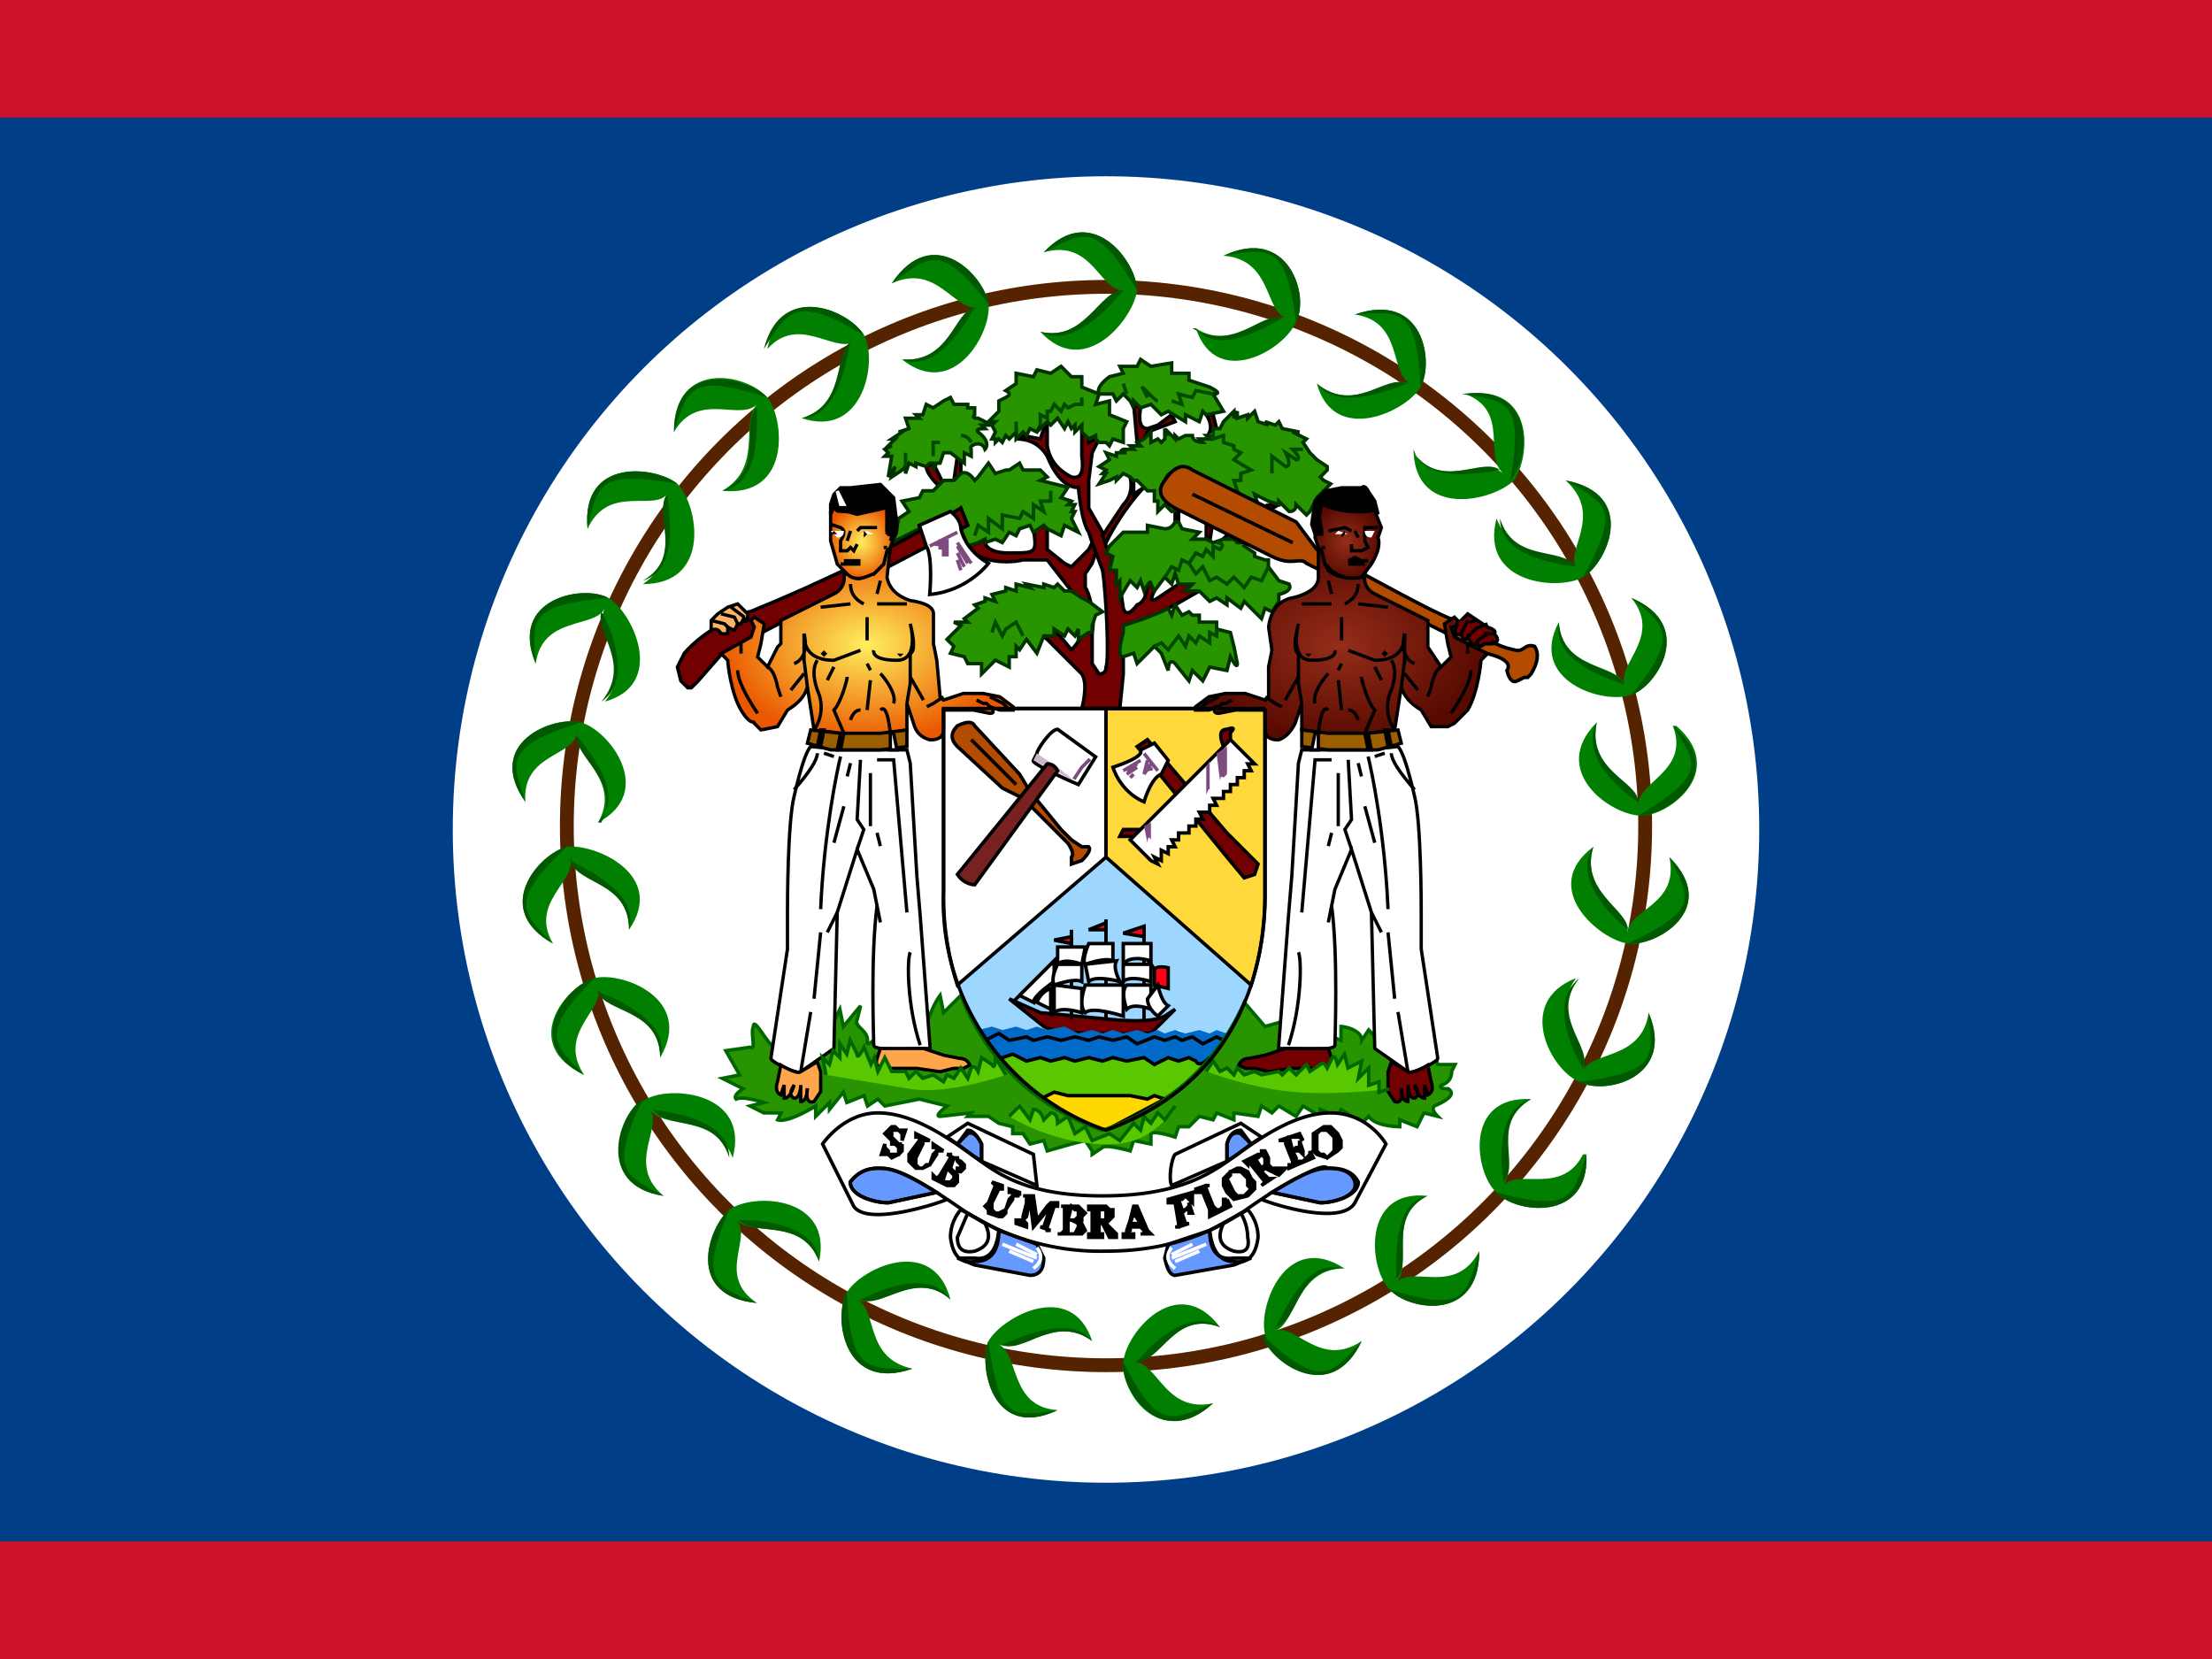 <svg xmlns="http://www.w3.org/2000/svg" xmlns:xlink="http://www.w3.org/1999/xlink" viewBox="0 0 640 480"><defs><radialGradient id="bz-a"><stop offset="0" stop-color="#ffef5d"/><stop offset="1" stop-color="#ea5700"/></radialGradient><radialGradient id="bz-b"><stop offset="0" stop-color="#952d1a"/><stop offset="1" stop-color="#570a00"/></radialGradient><radialGradient xlink:href="#bz-a" id="bz-c" cx="247" cy="238" r="36" fx="247" fy="238" gradientTransform="scale(1.226 .816)" gradientUnits="userSpaceOnUse"/><radialGradient xlink:href="#bz-a" id="bz-d" cx="322" cy="153" r="11" fx="322" fy="153" gradientTransform="scale(.936 1.068)" gradientUnits="userSpaceOnUse"/><radialGradient xlink:href="#bz-b" id="bz-e" cx="364" cy="238" r="36" fx="364" fy="238" gradientTransform="scale(1.224 .817)" gradientUnits="userSpaceOnUse"/><radialGradient xlink:href="#bz-b" id="bz-f" cx="468" cy="156" r="11" fx="468" fy="156" gradientTransform="scale(.956 1.046)" gradientUnits="userSpaceOnUse"/></defs><path fill="#ce1126" d="M0 0h640v480H0z"/><path fill="#003f87" d="M0 34h640v412H0z"/><circle cx="320" cy="240" r="189" fill="#fff"/><circle cx="320" cy="239" r="156" fill="none" stroke="#552300" stroke-width="4"/><path fill="#007f00" d="M302 73c14-15 27 3 27 11-1 8-15 26-28 12 13 3 17-12 24-12-7 0-9-15-23-11M155 192c-8-19 14-23 21-19s17 25-1 30c9-11-3-21 0-27-3 6-18 2-20 16m317-19c19 8 7 26 0 28-8 3-30-4-21-21 1 14 17 12 19 18-2-6 11-14 2-25M219 377c-21-2-14-22-8-27 7-5 30-4 26 15-5-13-19-7-24-12 5 5-6 16 6 24m209-15c0 21-21 17-26 11-6-6-8-29 11-27-12 6-4 20-9 25 5-5 17 4 24-9M170 153c-2-21 20-18 26-13 6 6 10 29-10 29 12-8 3-21 7-26-4 5-17-3-23 10m22 193c-20-3-13-24-5-28 7-4 30-2 25 17-5-13-20-8-24-14 4 5-7 16 4 25M354 74c19-9 25 12 21 19-3 8-23 20-29 2 11 7 20-5 26-3-6-2-4-17-18-18m40 314c-9 19-26 6-28-2s6-30 23-19c-14 0-14 16-20 18 6-2 13 11 25 3m91-178c15 13-2 26-10 26-9 0-27-13-13-27-3 14 12 17 12 24 0-7 15-10 10-23zM222 101c4-20 24-11 28-4s0 30-18 24c13-4 9-19 15-22-6 3-16-8-25 2m-62 172c-18-10-4-26 4-28 8-1 29 8 18 24 0-14-15-14-17-21 2 7-12 13-5 25m264-159c20-3 19 18 14 25-6 6-28 11-29-8 8 11 20 1 26 6-6-5 2-18-11-23M306 408c-19 9-23-13-20-20 4-7 24-18 30 0-11-8-20 4-27 1 6 3 3 18 17 19m171-115c8 19-13 24-20 20-8-3-19-23-1-30-8 11 5 21 2 27 2-6 17-3 19-17m-325-61c-12-17 8-25 16-23s22 20 5 29c7-12-7-19-6-26-1 7-16 6-15 20m112 164c-20 7-23-15-19-22s25-17 30 2c-10-9-21 3-27 0 6 3 2 17 16 20m-6-314c12-18 27-2 28 6s-10 28-25 16c14 1 15-14 22-15-7 1-12-13-25-7m201 252c1 20-21 17-26 11-6-5-10-28 10-27-12 7-4 20-8 25 4-5 17 3 23-9m-5-195c21 4 12 24 5 28s-30 2-25-17c5 13 20 9 23 14-3-5 8-15-3-25m-258-14c0-21 21-17 27-10 5 6 7 29-13 27 12-7 5-20 10-25-5 5-17-4-24 8m-26 186c-19-9-5-26 3-28s29 6 19 23c0-14-16-14-18-20 2 6-12 13-4 25M392 91c20-7 23 14 19 21s-25 17-30-1c11 9 21-3 27 0-6-3-2-18-16-20m-41 315c-16 14-27-4-26-12 1-9 16-26 28-10-13-5-18 10-25 10 7 0 9 15 23 12m132-158c15 15-4 26-12 25s-26-16-10-28c-4 13 10 18 10 25 0-7 15-8 12-22"/><path fill="#005800" d="M301 96c13 3 17-12 24-12-4 5-15 17-24 12m1-23c14-15 27 3 27 11-12-20-15-17-27-11M174 203c9-11-2-20 0-26 3 5 9 20 0 26m-19-11c-8-19 14-23 21-19-23 2-22 6-21 19m296-12c1 14 16 12 19 18-6-2-21-7-19-18m21-7c19 8 7 26 0 28 14-17 10-20 0-28M237 365c-5-13-19-7-23-12 6 0 22 1 23 12m-18 12c-21-2-14-22-8-27-9 21-4 22 8 27m194-31c-12 6-4 19-9 24 0-6-1-22 9-24m15 16c0 21-21 17-26 11 22 7 22 2 26-11M186 168c12-7 3-19 7-25 1 7 3 22-7 25m-16-15c-2-21 20-18 26-13-23-4-23 0-26 13m41 182c-4-13-18-8-22-14 6 1 22 3 22 14m-19 11c-20-3-13-24-6-28-10 21-5 22 6 28M345 95c12 7 20-5 26-3-5 3-19 11-25 3zm9-21c19-9 25 12 21 19-3-23-8-21-21-19m34 293c-13 0-12 15-19 17 3-5 9-20 19-17m6 21c-9 19-27 6-29-2 17 16 20 12 29 2m68-179c-3 14 12 17 12 23-5-3-17-13-12-23m22 1c16 13-1 26-10 26 20-12 17-15 10-26m-252-89c13-4 9-18 14-22-1 6-4 22-14 22m-11-20c5-20 25-11 29-4-20-12-22-7-29 4m-39 168c0-14-15-13-17-20 6 3 20 10 17 20m-22 4c-18-10-4-26 4-28-17 16-13 19-4 28m249-142c8 11 20 1 25 5-6 1-22 4-25-6m14-16c21-3 20 18 14 25 4-23-1-23-14-25M316 388c-11-8-20 4-26 1 5-2 20-9 26-1m-10 20c-19 9-23-13-20-20 3 23 7 22 20 20m151-125c-9 11 4 20 1 26-3-5-10-19-1-26m20 10c8 19-13 24-20 20 23-3 21-7 20-20m-303-55c6-12-8-19-7-25 4 5 14 17 6 25m-21-6c-12-17 8-25 16-23-22 7-20 11-16 23m123 144c-10-9-20 3-26 0 6-3 20-9 26 0m-11 20c-20 7-23-15-19-22 1 23 6 22 19 22m-3-292c14 1 15-14 21-15-3 5-11 19-21 15m-3-22c12-18 27-2 28 6-14-18-17-14-28-6m185 236c-12 7-3 19-8 24-1-6-2-21 8-24m16 16c1 20-21 17-26 11 22 6 22 1 26-11m-25-184c4 13 18 8 22 14-6-1-22-3-22-14m19-11c21 4 12 24 5 28 11-20 7-21-5-28m-244 3c13-6 5-20 10-24 0 6 1 22-10 24m-14-17c0-21 21-16 27-10-22-7-23-3-27 10m-4 181c0-14-16-13-18-19 6 2 21 9 18 19m-22 5c-18-9-5-26 3-28-16 16-12 19-3 28m212-200c11 9 20-3 26 0-5 2-20 8-26 0m11-20c20-7 23 14 19 21-1-23-6-22-19-21m-39 293c-13-5-17 10-24 10 4-5 15-16 24-10m-2 22c-15 14-27-4-26-12 10 20 14 17 26 12m110-161c-4 13 10 18 10 24-5-4-16-15-10-24m22 3c15 15-4 26-12 25 21-10 18-13 12-25"/><g fill="#730000" stroke="#000"><path d="M349 120h2l1 4-2 1s1-2-1-5zm-9 31v-3l1-1v4h-1m27-5-4 2 2 1 5-3h-3m-50 14-1 3-2 3v4c1 1 3 8 2 13v9l2 3q2 0 2-2c1-2 0-22-1-28l-3-8-1-3q-2-3-3-13s-5 1-9-9q-3-5-9-5l2-1 5 1 1-3 1-2v7q1 6 7 9 4 1 3-6v-7l2 1v2l2-1h1l-2 4-1 8v8l4 7 1 4 2 4 2 7 1 7q1 3 4-1c3-1 3-6 3-6h1l1 2q-2 4 1 2l6-4h4l-2 2h4l-7 4-8 4q-6 2-7 5v11l-1 10h-11s2-7 0-10l-10-10c-3-2 2-1 2-1v-2l5 6s8-7 0-17l-7-9h-7c-4 1-13 1-16-4l3-1 2-1s-1 4 7 4 8 0 7-7l3-1 1 1v6l5 4 2 1 2-2 3-3 1-2z"/><path d="m319 155 2-3 4-6q3-3 2-8l1 1v4l3-2s-6 6-11 16zm-51-20q0 2 4 6l1-1-3-6-2 1m9-3-1 7 2-1v-5zm51-15 1 11 2-1 1-2 8-3-1-2-4 3-3 1q-3 0-2-6l-2-1m21 32v8h1l1-7-2-1m7 4s-1 3-4 4l4-1 2-2-2-1"/></g><g fill="#289400" stroke="#030"><path d="m327 138 1 1h1l3 3h2v3h1v3l2-2 2 2 3-1 1-1q-8-3-6-7c2-5 7-2 8-1l19 10v-2l-1-3 4 2 3 1v-1l3 3q2 0 2-2l3 3 1-1 2-4 2-2 2-2-2-1-1-1 2-2v-1l-3-2-2-2-2-3 1-1-4-2h2l-5-1-1-2-1 1-3-1 1 1-3-1-1-3-2 2v-1l-3 1v-2l-1 2v-2l-3 3-1 2h-2v2h-2l1 1h-3l1 1s-3 0-3-2h-2l-2 1-1-1v1l-2-2v1l-1-2v3l-1 1-1-1-2 1v-3l-2 2-2 1 1 1h-3l1 1h-3c-2 1 1 1 1 1h-3v1l-3-1 1 2-3 2 2 1-1 1h1l-2 3 3-1q1-1 0 0l2-1v1l2-2z"/><path d="m325 108-1-2h5l1-2 3 2 6-1v3h5v2l6 2q4 2 1 2l3 5-5 1-1-1-1 3-4-2v2l-5-3-2 1-3-3-3 1-2-2v2l-1-2-2-2-2 2-1-2h-4q-1-2 3-5zm-19 13-2 2-1-1-2 2v-1l-1 2-2-1-1 2-1-1-2 2v-2l-2 2-1-1-1 2-1-1-1 1v-1h-1l1-2-1-2 1-1h-2l3-3v-3l2-1q2-1 0-2l3-2v-3l5 1 1-2 4 1 3-2 3 3h3v3l5 2-1 3 4-1v4l5 2-1 2v4l-3-1-1 2-1-1h-2l-1-1v-1l-2 1-2-2v-2l-2 2v-2l-1 1-1-2-1 2z"/><path d="m275 131 4 3v-3l2 1v-2c-1-1 3-3 4 0 0 0 2-2-2-5q-1-1 2-1l-1-1h3l-4-2q-2 0-1-1v-2h-2v-1h-4l-1-2-2 1-3 2-2-1-1 3h-2l1 1h-4l1 3-3 1h1l-3 2h1l-2 2h1l-2 1 1 1-1 1h2l-1 6 2-3-1 3 3-2 1-1v2l1-3 2 1v-1l3 1 1-1h1v2l1-2h1l1-3zm-14 14 2 3-3 2-1 5-1 2 8-4v-1l9-4 1 1 2-2 2 5-2 1 2 5 3-1 2-1v1l3-1 2 1 2-3 2 1 1-2 3-1 1 2 3-2 1 1 4 2 1-3 4 2-2-4 1-2h-1l1-2h-2l1-1-3-1 2-3-8-2 2-1-2-2h-5l-1-2-3 2h-1l-3 1-2-3-3 4-1 1q-2-3-4-2l-2 2h-3l-3 3h-3l-1 2zm44 39v-2l3 2 1-2 2 2 1-2v3l3-2h1v-2l1-3 2-1-4-3-2-1-3-2h-2l-2-2-1 1-3-1v1l-5-1 1 1-4-1v2l-3-1v1l-4 1 1 2-3-1v1l-3 1 1 1-4 3 1 1h-4l2 1-4 4 2 2-1 2 4 1 1 2h4v3l4-4 4 2v-3h2v-3l1 1 2-3 3 4 2-5zm19-11v-5l-1 1v-4h-2l1-4-2-1 1-2 1-1 3-3h7v-2l5 1q2 0 3-2h1l1 2 5 1-2 2h4l2 1 3-1h3l1 1h3l-1 1 3 2v1l3 1h1v2l3 4 3 1q1 2-3 3v2l-2 3-2-1-1 3-5-5-1 2-4-3v2l-3-2-2 1-3-3h-4l2-2h-4l-1-3-1 3-2-2-3 4-1-2c0-2-2 2-2 2l-1-3-1 2-2-2zm1 10v-2l6-2 5-2 2-1 1 2 1-3 2 3 2-1 1 1h2v2h5v2l4 1 1 4 1 5c0 2-2-2-2-2l-1 4-5-1-2 4-3-3-1 3-4-5c-2-2-2 2-2 2l-2-5-2-2-5 5-1-3-3 1q-2 0 0-7z"/></g><g fill="none" stroke="#004b00"><path d="M351 125v2l3-1v2l3 1v1l2 1-2 2 5 3-3 1v2h-2l1 3h-4m14-5v-5l4 3c2 0 0-4 0-4l3 2c2 0-1-3-1-3h3m-45-15-1-2c-2-3 3 3 4 3m4 0 3 1-1-3 4 1 1-2 5 1m-25 0-1-3m-24 12v-3l2 1v-2h1l1-2 2 2 1-2 1 1 2-1h2v-2m-19 10v-3m-24 10v-4h2m9 0q-1-2-3-2m-16 9v-4m25 52 1-3 2 4 1-2 3-2 2 4m41-17 2-3 2 1 1-3 2 1 2-3 2 1 1-2 2 2v-3l2 1s2-2-1-2"/><path d="m344 163 2 3 2-2 2 4 2-1 3 2 2-2 3 3 2-3 3 1 2-4m-85-9 1-3 3 2v-4l4 3v-4l5 1 1-2 3 2v-4l3 2-1-3h3v-3m30 45 2-1 2 2 3-4 2 3 1-3 2 2 1-2 3 2v-3l2 1v-2"/></g><path fill="#9dd7ff" d="m283 298-6-13 43-37 42 37-6 13-1 1-3-1-2 1-3-1-4 1-2-1-4 1-2-1-3 1-3-1-4 1-3-1-2 1-4-1-4 1-4-2-4 1-4-1-3 1-3-1-4 1-3-1z"/><path fill="#fff" stroke="#000" d="M320 205v43l-43 37a84 84 0 0 1-4-27v-53h47"/><path fill="#ffd83c" stroke="#000" d="M320 205v43l42 37a84 84 0 0 0 4-27v-53h-46"/><g stroke="#000"><path fill="#730000" d="m292 289 9 4 21 2q11 1 15-1l3-2-7 7s-26 1-31-2z"/><path fill="none" d="M331 277s8 5 0 14m-38-1 12-12-1 16m6 1v-26m21 26v-27m-11 27v-29"/><path fill="#ff0018" d="m310 271-5 1 5 1v-2m10-4-5 2h5v-2m11 1-6 2 6 1zm3 13c0-2 4-1 4-1v6l-4-1z"/><g fill="#fff"><path d="m295 288 10-10v6s-6 4-6 6l-4-2m5 2s1-3 4-4v6zm15-17h7v5q-2-1-8 1-1-1 1-6zm-9 1h8l-1 5s-5-2-7 0z"/><path d="M306 279h7v5q-2-1-8 1-1-2 1-6zm8 0 9-1q-1 2 1 6s-7-2-9 0zm-9 6 8 1v7s-6-2-8 0zm9 0h11v9s-9-3-11-1q-2-2 0-8zm11-12h8v5s-6-2-8 1zm0 6h8v5s-6-2-8 0zm1 6h7v7s-5-2-7 0c0 0-2-5 0-7z"/><path d="M335 285s1 5 3 6l-3 3s-3-2-3-5z"/></g></g><g stroke="#000"><path fill="#006ac8" stroke="none" d="M355 299a66 66 0 0 1-36 28 67 67 0 0 1-36-29l4-1 3 1 4-1 3 1 3-1 3 1 5-1 4 2 4-1 3 1 3-1 3 1 4-1 3 1 3-1 2 1 3-1 3 1 4-1 3 1 2-1z"/><path fill="none" d="m354 301-2-1-4 2-3-2-3 1-2-1-3 1-3-1-5 2-3-2-4 1-4-1-3 1-4-1-4 1-4-1-4 1-2-1-5 1-3-2-4 2"/><path fill="#5ac800" d="m293 305-3 1v1-1 1l11 11 19 9 17-9q9-6 13-12-3 3-4 1l-2-1-3 1-3-1-4 2-3-2-5 1-4-1-3 1-4-1-4 1-3-1-4 1-3-1-4 1z"/><path fill="#ffd800" d="m320 327 17-9-3-1-2 1-5-1h-18l-4-1-4 2a55 55 0 0 0 19 9z"/></g><g stroke="#000"><path fill="#b34b00" d="M313 249q3-3 2-4h-2l-3-2-3-3-9-11-3-5-13-14q-1-2-5 0-3 3 0 6l13 12 6 3 13 13q2 3 1 4v2z"/><path fill="none" d="m281 214 13 13"/><path fill="#fff" d="m299 220 1-2c0-1 4-7 6-7l11 8-5 8s-14-6-13-7z"/><path fill="#ccb8c8" stroke="none" d="m306 222-6-4-1 2 12 6z"/><path fill="none" stroke="none" d="m300 218 5 3 6 5"/><path fill="#782121" d="m277 253 26-32q2 0 3 2l-24 33s-3 0-5-3z"/><path fill="#730000" d="m363 253-3 1-5-6-26-32 3-2 23 27 9 9z"/><path fill="#fff" d="m338 220-4-5-4 2q1 2-8 5s2 7 9 10c0 0 2-7 5-8z"/><path fill="#730000" d="M328 242h-4l1-2h5l-2 2m28-28v-2q2-2-1-1-3 0-1 5z"/><path fill="#fff" d="m327 243 29-29 7 7h-2l1 2h-2v2h-2v2h-2v2h-2v2h-3l1 2h-2v2h-3l1 2h-2v2h-2v2h-3v2h-2l1 2h-2v2l-2-1v3l-2-1 1 2-2-1z"/><path fill="#7e4b7e" stroke="none" d="m355 216-3 2 1 8s0-2 1-1l1-1zm-5 4-1 2v8s1-3 1-1zm-17 18-2 1 1 5s0-3 1-1v-2z"/><g fill="none" stroke="#7e4b7e"><path d="m331 218 4 5m-3-3-1 4m2-3-2 3m2-3-1 2m1-1v1m-3-3-5 3m4-2-3 2m3-1-3 2m2 0-1 1"/><path stroke-linecap="square" d="m311 225 2-3 2-2"/></g></g><path fill="#289400" stroke="#060" d="M217 303c2 1 0-4 1-6 0-3 4 5 6 6 3 1 16-5 16-5l3-6 1 5 5-6-1 4c-1 2 3 3 3 6-1 3 4-2 4-2l12 1s2-8 5-12l1 5 5-5a66 66 0 0 0 41 39 67 67 0 0 0 41-37l6 7 7-2 15 6v-4c1 0 6 1 6 4l2-3 4 4 15 3 1 3h5l-1 2q0 3-3 4-1 1 2 1 3 2-4 5-1 1 1 3l-4-1-2 4-5-2v2s-7 0-9-3l-2 2-6-4-1 2-5-2v2l-5-3-2 3-5-3-2 2-3-2-1 3-7-1v2l-5-2-1 2-4-1-3 3h-3l-1 3s-6-2-7-1v3l-5-1-1 3s-7-2-8-1l-3 2v-1l-2-3-4 1-7 2-1-3-4 1-2-3h-3v-2l-4-1-3-2h-6l1-1-9 1c-2 0 2-3 2-3l-8-2-10 2-2-2-3 2-1-3-5 2-1-3-4 5v-2l-4 4v-3s-8 5-11 4l1-2h-5l-4-2 4-1s-6-2-8-1q-1-1 2-3l-6-3 5-1-4-7z"/><path fill="#730000" stroke="#000" d="m209 189 71-37-2-5q-29 17-61 30c-2 0-13 5-19 12l-2 4 1 4 2 2h1l2-2z"/><path fill="#fff" stroke="#000" d="m266 152 9-4s3 2 3 5c0 0 1 6 8 10 0 0-6 8-17 9 0 0 1-11-1-14q-1 1 0 0z"/><path fill="none" stroke="#7e4b7e" d="m277 154-8 4m5-2v5m-1-5v5m-1-5v3m-1-2v1m6-1 4 6m-4-5 3 5m-3-3 2 4m-2-2 1 3"/><g stroke="#000"><path fill="#b34b00" d="m342 148 26 13c6 3 8 0 10 2l52 26q8 2 6 5 1 4 3 3l2-1h1l1-1q3-5 1-8c-3-1-3 2-6 1 0 0-5-1-7-3l-8-5c-4 0-28-14-42-21l-6-8-30-15q-4-3-8 3-4 5 5 9z"/><path fill="none" d="m345 143 29 14"/></g><g fill="#ffa54b" stroke="#000" transform="translate(-40)scale(.96)"><path fill="url(#bz-c)" d="M310 165h-1l-1 5-3 3c-2 0-4 3-8 0h-1s1 4-3 6l-16 8v7l-1 1-3 6-3-3 1-4 1-6-3-2-1 1 1 2-1 3-9 5 2 2c0 1 1 10 4 15s4 3 4 4l2 2 5-1 3-5q5-3 6-7l2 13 16 2 12-2v-8l2 6q1 4 5 5 4 0 4-3v-6h9l5 1q2 0 0-2l3 1h4v-1l-4-3-5-1h-6l-6 2-1-1-1-11-1-5v-9q0-3-7-4-6-2-7-7l1-9"/><g fill="none"><path fill="url(#bz-d)" d="M292 154v9l2 7 3 3c3 3 7 0 8 0l3-3 1-4 1-1 1-3-2-2v-8q-7 3-15 2l-1-1-1 1"/><path fill="#000001" d="M292 155v-3l1-3 2-2h3l9-1 4 4 1 8q0 4-1 3-1-2-2 0v-8l-9 2-7-2-1 2"/><path fill="#fff" stroke="#fff" d="m295 152-1-4 2 4z"/><path d="m298 160-1 3m11 2h1m0-4q2 0 1 2m-18-5 3 1q2 1 0 4v3h2l1-1 1 1 1-2m0-4 1-1h5m-5 11h-5m0-1h5m-6 1h6"/><path fill="#fff" stroke="none" d="M292 160h4q0 2-2 2zm9 1 2-1 2 1h-2z"/><path fill="#000001" stroke="none" d="m294 161-1-1-1 1zm8 1 1-1-1-1z"/></g><g id="bz-g"><g fill="none"><path d="m346 214-2-2-2-1-2-1m0 3-1-1h-1l-2-1m-63-10q2 1 3 6l1 3m-13-8q0 4 6 13m-5-21v3m15 11 4-5m1 4-1-8v-8s2 7-3 9m34 12 1-6v-9q2-1 0-9s3 11-4 11c-8 0-7-3-7-3"/><path d="M284 191c0 2 0 8 9 8l8-3m2-3v-7m-14-3 9-1m0-6q0 4 4 6m5-7-1 4m0 3h9m1 22 4 7m-32-12q-2 3 0 9a12 12 0 0 1-1 12m6-19-2 4m6-1c0 1-2 8-4 10l3 7m7-21 1 2m3 1c1 1 5 6 4 9m-7-7-1 9m-2 0q-2 0-3 3m9-3q2-2 3 7m16-11-3 2-2 1"/></g><path fill="#000001" stroke-width="0" d="m290 198 1-1-1-1-1 1zm23 0 1-1h-2z"/><path fill="#fff" d="M281 240q3-13 5-15l10 1h19l1 4 2 34 1 12 3 40h-3s-14 1-14-1-1-27 1-42l-1-5-5-12-6 19-1 41-10 7c-1 1-9-3-9-4l5-33v-11c0-2 0-27 2-35z"/><path fill="none" d="m294 275-3 6m-3-54q0 3-7 11m14-10c-1 4-5 23-6 46m0 7-2 20m-1 4-3 18m33-36c-1 2-1 16 3 28m-18-86-1 18 2 3-2 6m-4-13-3 11m13-25h5l4 46m-11-42v16m2 2 1 4m-17-28 3 1m5 2-1 4m9 39 1 5"/><path fill="#9b5f00" d="m285 224 1-4 9 1h12l8-1v5l-8 1h-15z"/><path fill="#fff" d="m288 225 1-5h1l-1 5h-1m22-4v5h2l-1-5h-1m-15 0-1 5h1l1-5h-1"/><path d="m277 321-1 5q-1 3 1 4l1-3v4c2 0 3-4 3-4q-2 3 0 4c2 0 2-4 2-4v5c2 0 2-4 2-4s-1 5 2 4l2-3v-6l-1-3-5 3c-1 1-6-2-6-2zm30-5-1 3q-1 3 3 3h9l7 1 4-1h3l2-1q-1-2-3-2l-5-1-6-2z"/></g><g fill="none"><path fill="#ffb366" d="M256 190v-3l2-2 3-2 3-1 3 3v2q-1 1-1-1l-1 2h-1l-1 2-2-1v2h-2q-1-2-3-1z"/><path d="m266 186-4-3m2 5-1-2-4-1m2 4-1-1-4-1"/></g></g><g stroke="#000" transform="translate(-40)scale(.96)"><path fill="url(#bz-e)" d="m439 165 1 1 1 4 1 2q4 3 10 2l1-1s-1 4 3 6l16 8v8l4 6 3-3-1-4-1-6 3-2 1 1q0 2-2 2l1 3 10 5-2 2c0 1-1 10-4 15l-4 4-2 1h-5l-3-5q-5-3-6-7l-2 13-16 2-12-2v-8l-2 6q-2 4-5 5-4 0-4-3v-6h-9l-5 1q-2 0-1-2h1l-3 1h-4v-1l4-3 5-1h6l6 2 1-1v-9l1-5-1-7q1-8 8-9 7-2 7-6v-9"/><g fill="none"><path fill="url(#bz-f)" d="m456 154 2 5-1 3q1 3-2 8l-3 4q-5 1-9-2l-2-2-1-4-1-1-1-3q0-2 2-2l-1-6 1-2q7 3 15 2l1-1v1"/><path fill="#000001" d="m457 155-1-4-2-3q-1-2-2-1h-6l-5 1-3 3-1 7 1 3h2l-1-4 1-5 9 2 7-1z"/><path d="m450 160 1 2m-10 3h-1m17-6h-4v4l1 2-2 1h-3v-2m0-4-2-1-5 1m12 9h-2l-2-1-2 1m6 0h-6m0 1h5"/><path fill="#fff" stroke="none" d="M456 160h-3q0 2 2 2zm-8 1-3-1-1 1h1z"/><path fill="#000001" stroke="none" d="m455 161 1-1zm-9 1v-1l1-1v1z"/></g><use xlink:href="#bz-g" width="100%" height="100%" fill="#730000" transform="matrix(-1 0 0 1 749 0)"/><g fill="none"><path fill="#730000" d="M492 194q2-1 0-3 1-1-2-2l-3-2-3-2-3 3v3l1-1 1 2q1 1 1-1l2 2h2l-1 1z"/><path d="M483 190q1-3 4-3m-2 4v-1l5-2m-3 5 2-2h3"/><path fill="#730000" stroke="none" d="m482 187-2 2 1 3 1-1 1 2 1-1 1 2h2v1h2q-1-2 2-1l1-1-7-5z"/><path d="M481 188q-2 4 1 3 1 3 2 1 2 4 3 1 0 3 2 1h2l1-1m-8-6-2 4m5-2-3 3m6-1-3 2"/></g></g><path fill="#5ac800" d="m239 311-1-5 2 2 1-4 2 2v-4l2 3 1-4 2 4c0 2 2-2 2-2l2 5 1-2 1 4 2-4 2 4h4l1 2 2-2 2 2 3-1 3 2 1-2 2 1 2-3 2 3 1-3q1-1 2 1l1-4 3 2c1 2 1-2 1-2l3 5s-17 6-28 4zm110-1 2-3 2 3 2-1 2 2 1-2 2 2 3-1 2 1 5-1 1 1 2-2 2 2 3-3 1 2 3-2q1-1 2 1l1-2q1-3 2 1l2-3 1 4 4-2-1 5 3-3v5l3-1v3l3-1s-14 2-27 1-26-6-26-6m-9 10s-5 10-17 11c-17 1-31-8-31-8l3-4 3 5 1-3q2 0 3 3l2-2q2 0 2 3l3-2 2 5 3-2 2 4 5-2 3 2 4-5 2 2 2-4 1 2 2-3 2 2z"/><path fill="none" stroke="#060" d="m239 311-1-5 2 2 1-4 2 2v-4l2 3 1-4 2 4c0 2 2-2 2-2l2 5 1-2 1 4 2-4 2 4h4l1 2 2-2 2 2 3-1 3 2 1-2 2 1 2-3 2 3 1-3q1-1 2 1l1-4 3 2c1 2 1-2 1-2l3 5m58-1 2-3 2 3 2-1 2 2 1-2 2 2 3-1 2 1 5-1 1 1 2-2 2 2 3-3 1 2 3-2q1-1 2 1l1-2q1-3 2 1l2-3 1 4 4-2-1 5 3-3v5l3-1v3l3-1m-110 8 3-3 3 4 1-3q2 0 3 3l2-2q2 0 2 3l3-2 2 5 3-2 2 4 5-2 3 2 4-5 2 2 1-4 2 2 2-3 2 2 3-4"/><g fill="#fff"><path d="M320 362c22 0 35-8 42-13 16-11 20-11 23-11q6 0 8 4c0 4-7 6-11 6l-14-3-3 2c2 1 23 8 27 1l9-17s-5-9-16-9c-10 0-20 7-27 12s-16 12-39 12c-22 0-31-7-38-12s-17-12-28-12a18 18 0 0 0-15 9s4 11 9 18c4 6 25-1 27-2l-3-2-14 3c-4 0-11-2-11-6q3-4 8-4c3 0 7 0 23 11a72 72 0 0 0 43 13"/><path d="M284 336v-5q-2-4-4-4l-3 4-3-2 6-4 19 9 1 9zm-6 14s-3 3-3 8q1 8 7 7 7 0 7-9zm77-14v-5q2-5 4-3l3 3 3-2-6-4-19 9-1 9zm6 14s3 3 3 8q-1 8-7 7-6 0-7-9z"/></g><path fill="#69f" d="m271 345-14 3c-4 0-11-2-11-6q3-4 8-4c3 0 6 0 17 7m96 0 15 3c4 0 11-2 10-6q-1-4-8-4-1-2-16 7m-84-9-3-2-4-3 3-3q2-1 4 3zm-7 28h5q7 1 7-8l11 4 2 4q-1 5-3 5l-17-3zm78-28 3-2 4-3-3-3q-3-1-4 3zm7 28h-5q-7 1-7-8l-12 4-1 4q1 5 3 5l17-3z"/><g fill="none" stroke="#000"><path d="M320 362c22 0 35-8 42-13 16-11 20-11 23-11q6 0 8 4c0 4-7 6-11 6l-14-3-3 2c2 1 23 8 27 1l9-17s-5-9-16-9c-10 0-20 7-27 12s-16 12-39 12-31-7-38-12-17-12-27-12-16 9-16 9l9 18c4 6 25-1 27-2l-3-2-14 3c-4 0-11-2-11-6q3-4 8-4c3 0 7 0 23 11a72 72 0 0 0 43 13z"/><path d="m271 345-14 3c-4 0-11-2-11-6q3-4 8-4c3 0 6 0 17 7zm97 0 14 3c4 0 11-2 10-6q-1-4-8-4-1-2-16 7zm-84-9-3-2-4-3 3-3q2-1 4 3z"/><path d="M284 336v-5q-2-4-4-4l-3 4-3-2 6-4 19 9 1 9-16-7m-6 14s-3 3-3 8q1 8 7 7 7 0 7-9z"/><path d="m280 351-3 7q0 5 5 4 6-2 3-8l-5-3"/><path d="M277 364h5q6 1 7-8l11 4 2 4q0 5-4 5l-16-3zm78-28 3-2 4-3-3-3q-3-1-4 3z"/><path d="M355 336v-5q1-4 4-4l3 4 3-2-6-4-19 9c-1 1-2 7-1 9l16-7m6 14s3 3 3 8q-1 8-7 7-6 0-7-9z"/><path d="M359 351s2 3 2 7q1 5-4 4-6-2-3-8l5-3"/><path d="M362 364h-5q-7 1-7-8l-12 4-1 4q1 5 3 5l17-3z"/></g><path fill="none" stroke="#fff" d="M300 361s3 3-1 6m-9-7 10 4m-8-2 7 3m-5-5 6 3m39-2s-3 3 1 6m9-7-10 4m8-2-7 3m5-5-6 3"/><path stroke="#000" d="M261 331v2l-1 1-2 1-1-1h-2l1-3v1l1 1v1h3v-2l-1-1h-1v-1l-1-1-1-1 1-1 1-1h1l1 1h2l-1 3v-2l-1-1h-2v2l1 1 1 1h1m12 2h-2v1l-2 3-2 1h-2l-1-1-1-1v-2l3-4v-1h-1v-1l4 2h-2v1l-2 4v2l1 1h1l1-1h1l1-3 1-1v-1h-1v-1l3 2m4 7v2l-1 1h-2l-4-2v-1l1 1 1-1 3-5v-1h-1l4 2 1 1v1l-1 1h-2zm0-1v-1h1v-1l-1-1v-1h-1l-1 3 1 1zm-1 2v-1l-1-1-1-1-1 3v1h2zm19 5h-2v1l-2 3v1l-1 1h-1l-3-1v-1l-1-1 1-1 2-5-1-1 3 1v1h-1l-2 4v2l1 1h1l2-1 1-3 1-1v-1h-1v-1l3 1v1m9 10-3-1h1l2-6-5 6-1-8-1 5-1 1 1 1v1l-3-1v-1h2v-1l1-4v-2h-1 3l1 7 3-4 1-1h2v1h-1l-2 6v1h1m9-2 1 2-1 1h-7 1l1-1v-7h-1 5l1 1 1 1-1 1v1h-2zm-1-2v-2h-1l-1-1-1 4h2zm0 3v-1l-2-1h-1v4h2zm11 3h-2l-1-2-1-2h-1v3h1v1h-4v-1h1v-7h-1v-1h5l1 1h1v2l-1 1-1 1 1 1 1 1 1 1zm-3-6v-2h-2v3h2zm13 5h-3 1v-1l-1-1h-3v1l-1 1h2v1h-3v-1h1v-1l1-3 1-4h1l3 7zm-3-3-2-3-1 3zm15-7v1l-1-1-1-1-1 1h-1l1 3h1l1-1v-1l1 3h-1v-1h-1l-1 1 1 3h1l-3 1h-1 1v-1l-1-6h-2v-1l7-2v2m10 0 1 2-6 3v-2l-2-5h-2v-1l3-1h1-1v1l2 5 1 1h1l1-1v-2h1m4-9 2 1 1 2 1 1v2l-1 1-1 1-4 1-1-1-1-1-1-2v-2l2-2 2-1zm3 6-1-1v-2l-1-1-1-1h-3v1l-1 1 1 2 1 2 1 1h2zm10-6-2 2-2-1-2-1-1 1 2 2h1l-3 2 1-1-4-5v-1h-1v1l-1-1 4-2h1v-1h1l1 2v2l1 1zm-6-3-1-1-1 1h-1l2 3 1-1zm13-2 1 2-7 3v-1h1v-1l-2-5v-1h-2l6-2 1 2-1-1h-3l1 4 1-1h1v-2l1 3v1l-1-1h-2l1 2v1h2l1-1 1-1v-1m7-6 1 1 1 2v2l-1 1-3 2-3-1-1-1v-5l3-2h2zm0 6v-4l-1-1-1-1h-2l-1 1v5l1 1h1l1 1 1-1z"/><path fill="none" stroke="#000" d="M366 205v53c0 11-1 53-46 69a70 70 0 0 1-47-69v-53h93"/></svg>